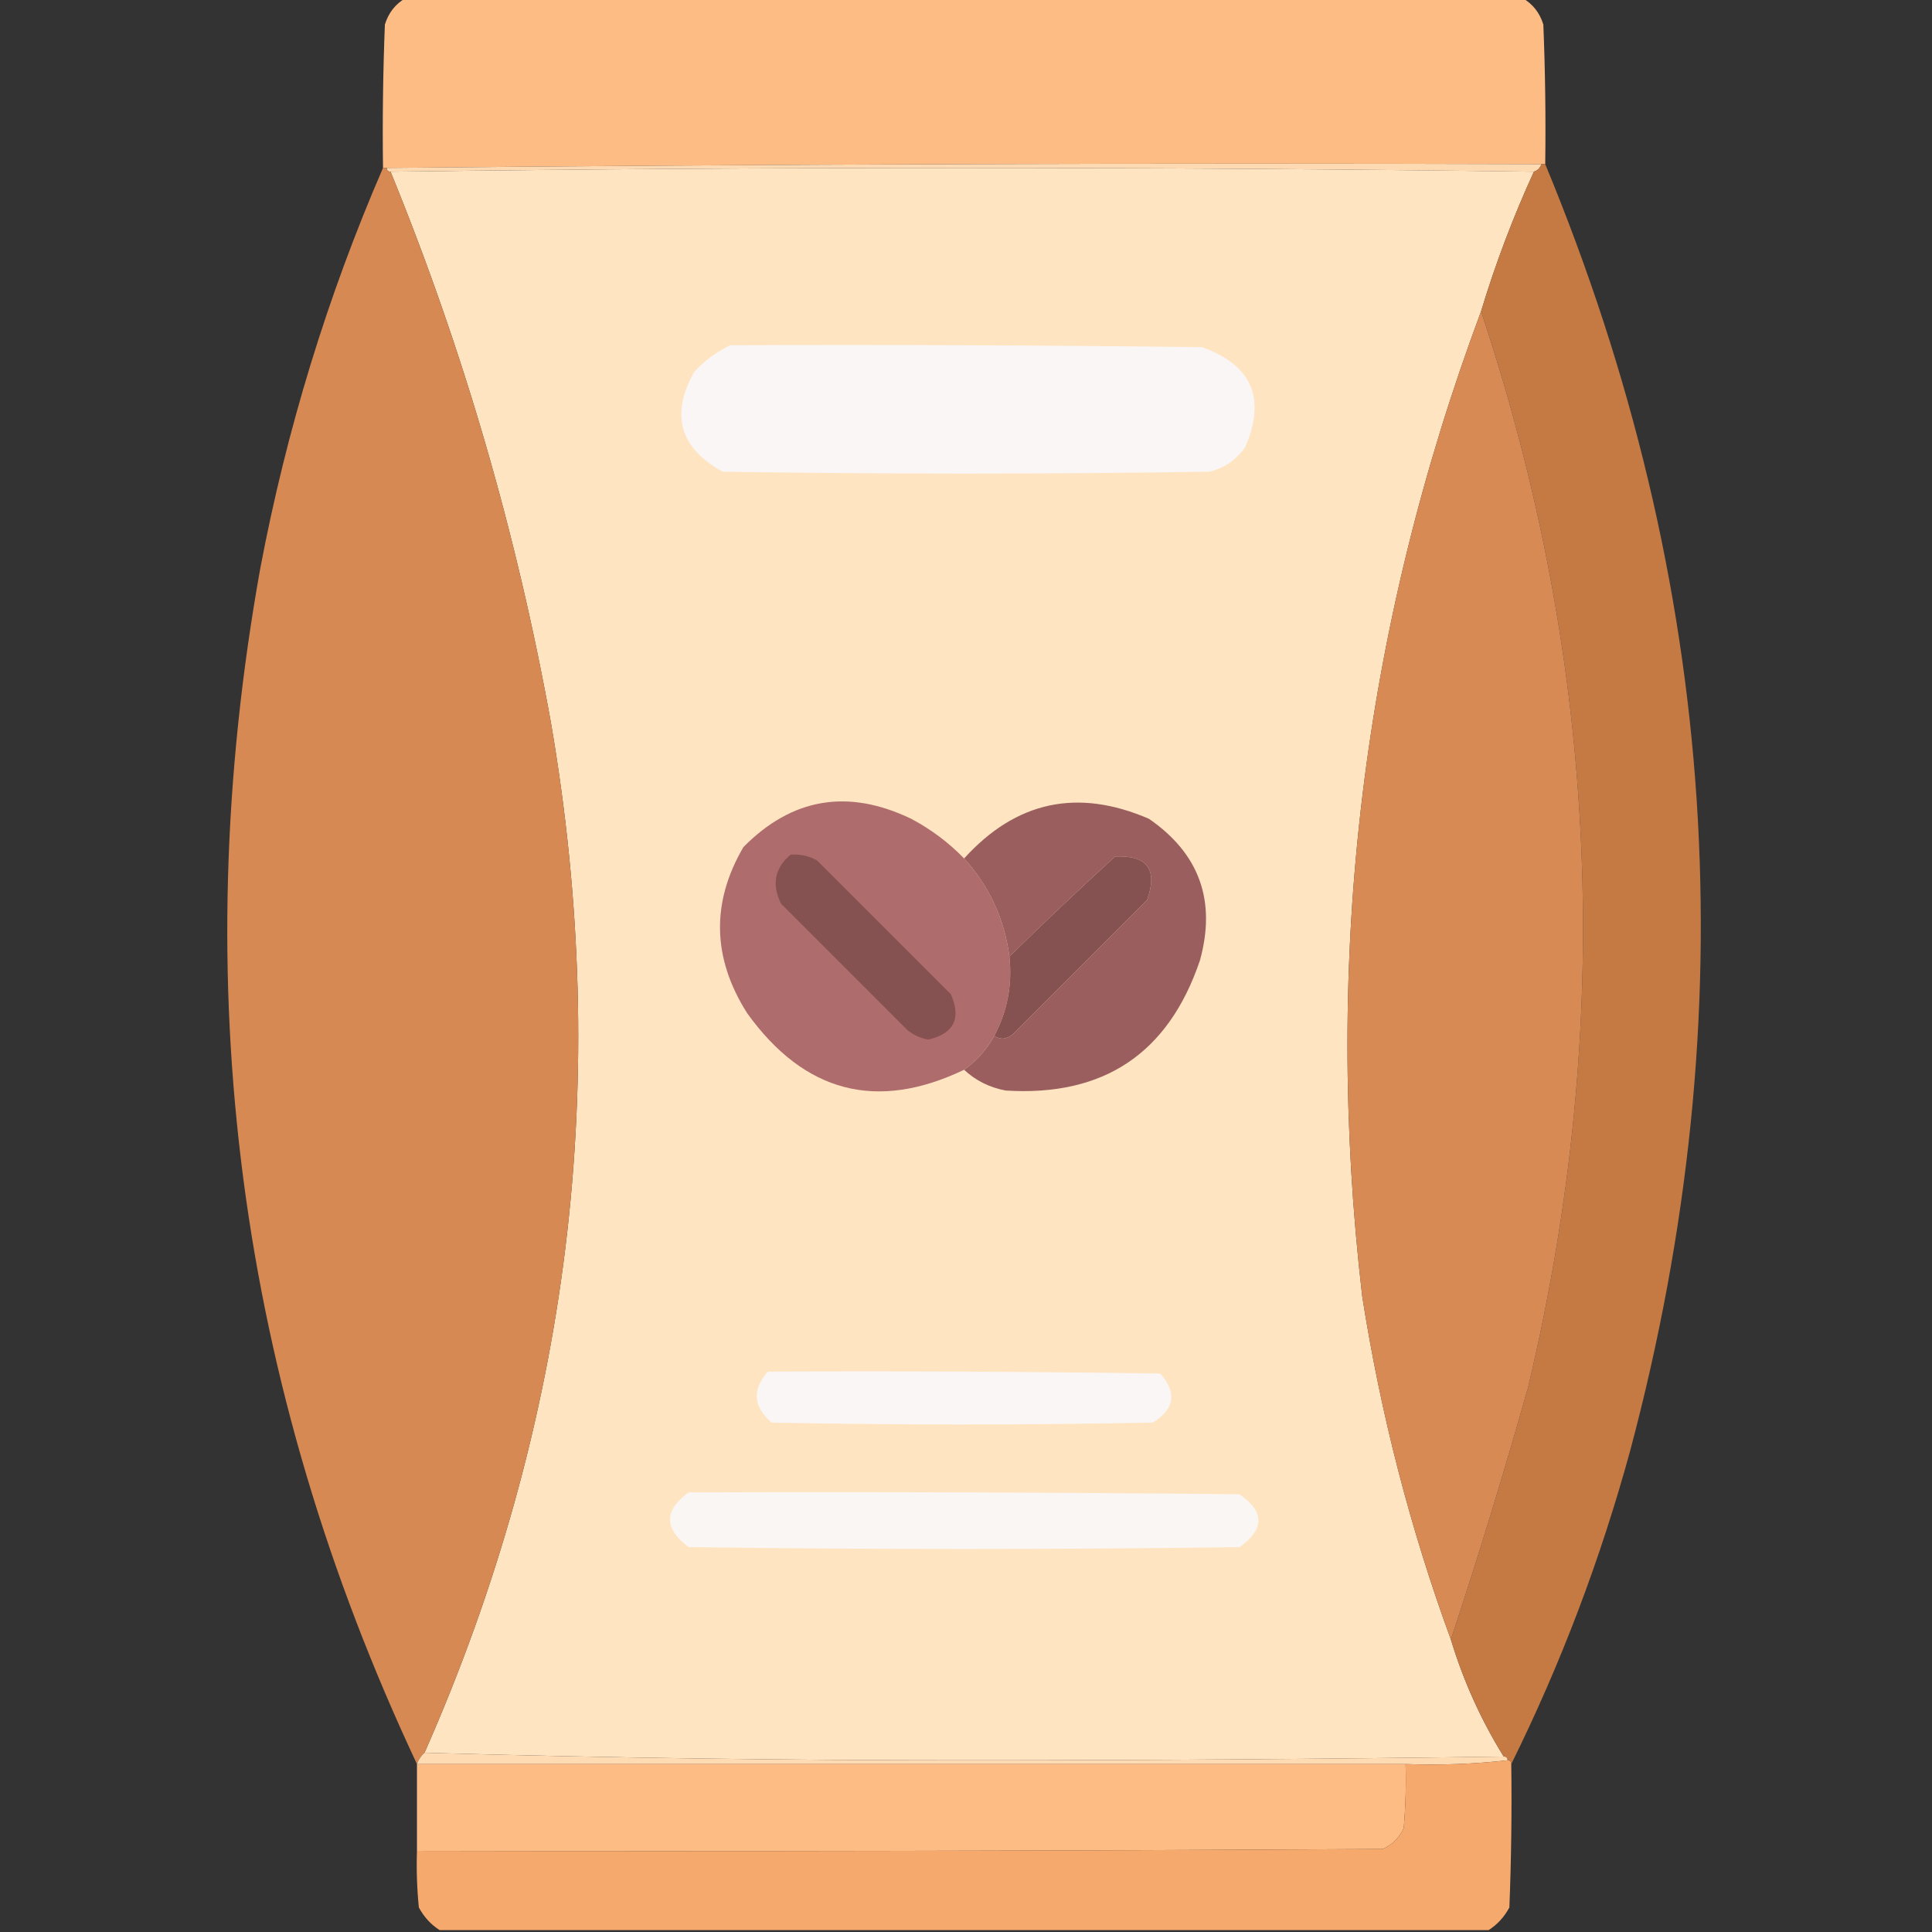<?xml version="1.0" encoding="UTF-8"?>
<!DOCTYPE svg PUBLIC "-//W3C//DTD SVG 1.1//EN" "http://www.w3.org/Graphics/SVG/1.1/DTD/svg11.dtd">
<svg xmlns="http://www.w3.org/2000/svg" version="1.1" width="512px" height="512px" style="shape-rendering:geometricPrecision; text-rendering:geometricPrecision; image-rendering:optimizeQuality; fill-rule:evenodd; clip-rule:evenodd" xmlns:xlink="http://www.w3.org/1999/xlink">
<rect width="100%" height="100%" fill="#333333" stroke="none"/>
<g><path style="opacity:0.996" fill="#ffbd86" d="M 107.5,-0.5 C 206.167,-0.5 304.833,-0.5 403.5,-0.5C 406.2,1.046 408.033,3.379 409,6.5C 409.5,18.829 409.667,31.162 409.5,43.5C 409.167,43.5 408.833,43.5 408.5,43.5C 306.332,43.167 204.332,43.501 102.5,44.5C 102.167,44.5 101.833,44.5 101.5,44.5C 101.333,31.829 101.5,19.162 102,6.5C 102.967,3.379 104.8,1.046 107.5,-0.5 Z"/></g>
<g><path style="opacity:1" fill="#fedab2" d="M 408.5,43.5 C 408.167,44.5 407.5,45.167 406.5,45.5C 305.5,44.167 204.5,44.167 103.5,45.5C 102.833,45.5 102.5,45.167 102.5,44.5C 204.332,43.501 306.332,43.167 408.5,43.5 Z"/></g>
<g><path style="opacity:1" fill="#fee4c1" d="M 406.5,45.5 C 400.996,57.509 396.329,69.843 392.5,82.5C 361.056,166.837 350.556,253.837 361,343.5C 365.889,374.727 373.722,405.061 384.5,434.5C 387.832,445.492 392.498,455.826 398.5,465.5C 351.001,466.167 303.335,466.5 255.5,466.5C 207.495,466.5 159.829,465.833 112.5,464.5C 151.112,377.031 162.278,286.031 146,191.5C 136.931,141.303 122.764,92.636 103.5,45.5C 204.5,44.167 305.5,44.167 406.5,45.5 Z"/></g>
<g><path style="opacity:0.996" fill="#d88a55" d="M 101.5,44.5 C 101.833,44.5 102.167,44.5 102.5,44.5C 102.5,45.167 102.833,45.5 103.5,45.5C 122.764,92.636 136.931,141.303 146,191.5C 162.278,286.031 151.112,377.031 112.5,464.5C 111.599,465.29 110.932,466.29 110.5,467.5C 62.99,366.425 49.156,260.759 69,150.5C 75.947,113.835 86.781,78.502 101.5,44.5 Z"/></g>
<g><path style="opacity:1" fill="#c57a44" d="M 408.5,43.5 C 408.833,43.5 409.167,43.5 409.5,43.5C 455.514,154.549 463.014,268.216 432,384.5C 424.129,413.296 413.629,440.962 400.5,467.5C 400.5,466.833 400.167,466.5 399.5,466.5C 399.5,465.833 399.167,465.5 398.5,465.5C 392.498,455.826 387.832,445.492 384.5,434.5C 391.826,412.353 398.659,390.02 405,367.5C 427.879,271.247 423.712,176.247 392.5,82.5C 396.329,69.843 400.996,57.509 406.5,45.5C 407.5,45.167 408.167,44.5 408.5,43.5 Z"/></g>
<g><path style="opacity:1" fill="#d88a55" d="M 392.5,82.5 C 423.712,176.247 427.879,271.247 405,367.5C 398.659,390.02 391.826,412.353 384.5,434.5C 373.722,405.061 365.889,374.727 361,343.5C 350.556,253.837 361.056,166.837 392.5,82.5 Z"/></g>
<g><path style="opacity:1" fill="#faf6f6" d="M 193.5,91.5 C 235.168,91.333 276.835,91.5 318.5,92C 331.751,96.674 335.585,105.508 330,118.5C 327.635,121.869 324.468,124.036 320.5,125C 277.5,125.667 234.5,125.667 191.5,125C 180.106,118.705 177.606,109.872 184,98.5C 186.79,95.535 189.957,93.202 193.5,91.5 Z"/></g>
<g><path style="opacity:1" fill="#ae6c6c" d="M 255.5,227.5 C 262.187,234.878 266.187,243.545 267.5,253.5C 268.3,260.957 266.967,267.957 263.5,274.5C 261.528,278.105 258.861,281.105 255.5,283.5C 232.335,294.583 213.169,289.583 198,268.5C 188.756,253.904 188.423,239.237 197,224.5C 209.897,211.436 224.73,208.936 241.5,217C 246.733,219.779 251.4,223.279 255.5,227.5 Z"/></g>
<g><path style="opacity:1" fill="#9b5e5e" d="M 255.5,283.5 C 258.861,281.105 261.528,278.105 263.5,274.5C 265.089,275.621 266.756,275.454 268.5,274C 280.333,262.167 292.167,250.333 304,238.5C 306.875,230.412 304.042,226.579 295.5,227C 285.995,235.672 276.662,244.505 267.5,253.5C 266.187,243.545 262.187,234.878 255.5,227.5C 269.256,212.31 285.589,208.81 304.5,217C 317.856,226.228 322.356,238.728 318,254.5C 309.678,279.149 292.511,290.649 266.5,289C 262.213,288.19 258.546,286.357 255.5,283.5 Z"/></g>
<g><path style="opacity:1" fill="#865151" d="M 209.5,226.5 C 211.989,226.298 214.323,226.798 216.5,228C 228.333,239.833 240.167,251.667 252,263.5C 254.796,269.907 252.796,273.907 246,275.5C 243.968,275.142 242.134,274.308 240.5,273C 229.333,261.833 218.167,250.667 207,239.5C 204.463,234.395 205.296,230.061 209.5,226.5 Z"/></g>
<g><path style="opacity:1" fill="#855151" d="M 263.5,274.5 C 266.967,267.957 268.3,260.957 267.5,253.5C 276.662,244.505 285.995,235.672 295.5,227C 304.042,226.579 306.875,230.412 304,238.5C 292.167,250.333 280.333,262.167 268.5,274C 266.756,275.454 265.089,275.621 263.5,274.5 Z"/></g>
<g><path style="opacity:1" fill="#faf6f6" d="M 203.5,363.5 C 238.168,363.333 272.835,363.5 307.5,364C 311.957,369.135 311.29,373.468 305.5,377C 271.833,377.667 238.167,377.667 204.5,377C 199.588,372.797 199.255,368.297 203.5,363.5 Z"/></g>
<g><path style="opacity:1" fill="#faf6f4" d="M 182.5,395.5 C 231.168,395.333 279.834,395.5 328.5,396C 335.152,400.617 335.152,405.283 328.5,410C 279.833,410.667 231.167,410.667 182.5,410C 175.914,405.122 175.914,400.288 182.5,395.5 Z"/></g>
<g><path style="opacity:1" fill="#fedbb3" d="M 112.5,464.5 C 159.829,465.833 207.495,466.5 255.5,466.5C 303.335,466.5 351.001,466.167 398.5,465.5C 399.167,465.5 399.5,465.833 399.5,466.5C 390.682,467.493 381.682,467.827 372.5,467.5C 285.167,467.5 197.833,467.5 110.5,467.5C 110.932,466.29 111.599,465.29 112.5,464.5 Z"/></g>
<g><path style="opacity:0.999" fill="#febc85" d="M 110.5,467.5 C 197.833,467.5 285.167,467.5 372.5,467.5C 372.666,473.176 372.499,478.843 372,484.5C 370.833,487 369,488.833 366.5,490C 281.167,490.5 195.834,490.667 110.5,490.5C 110.5,482.833 110.5,475.167 110.5,467.5 Z"/></g>
<g><path style="opacity:1" fill="#f6a96c" d="M 399.5,466.5 C 400.167,466.5 400.5,466.833 400.5,467.5C 400.667,480.171 400.5,492.838 400,505.5C 398.64,508.023 396.807,510.023 394.5,511.5C 301.833,511.5 209.167,511.5 116.5,511.5C 114.193,510.023 112.36,508.023 111,505.5C 110.501,500.511 110.334,495.511 110.5,490.5C 195.834,490.667 281.167,490.5 366.5,490C 369,488.833 370.833,487 372,484.5C 372.499,478.843 372.666,473.176 372.5,467.5C 381.682,467.827 390.682,467.493 399.5,466.5 Z"/></g>
</svg>
